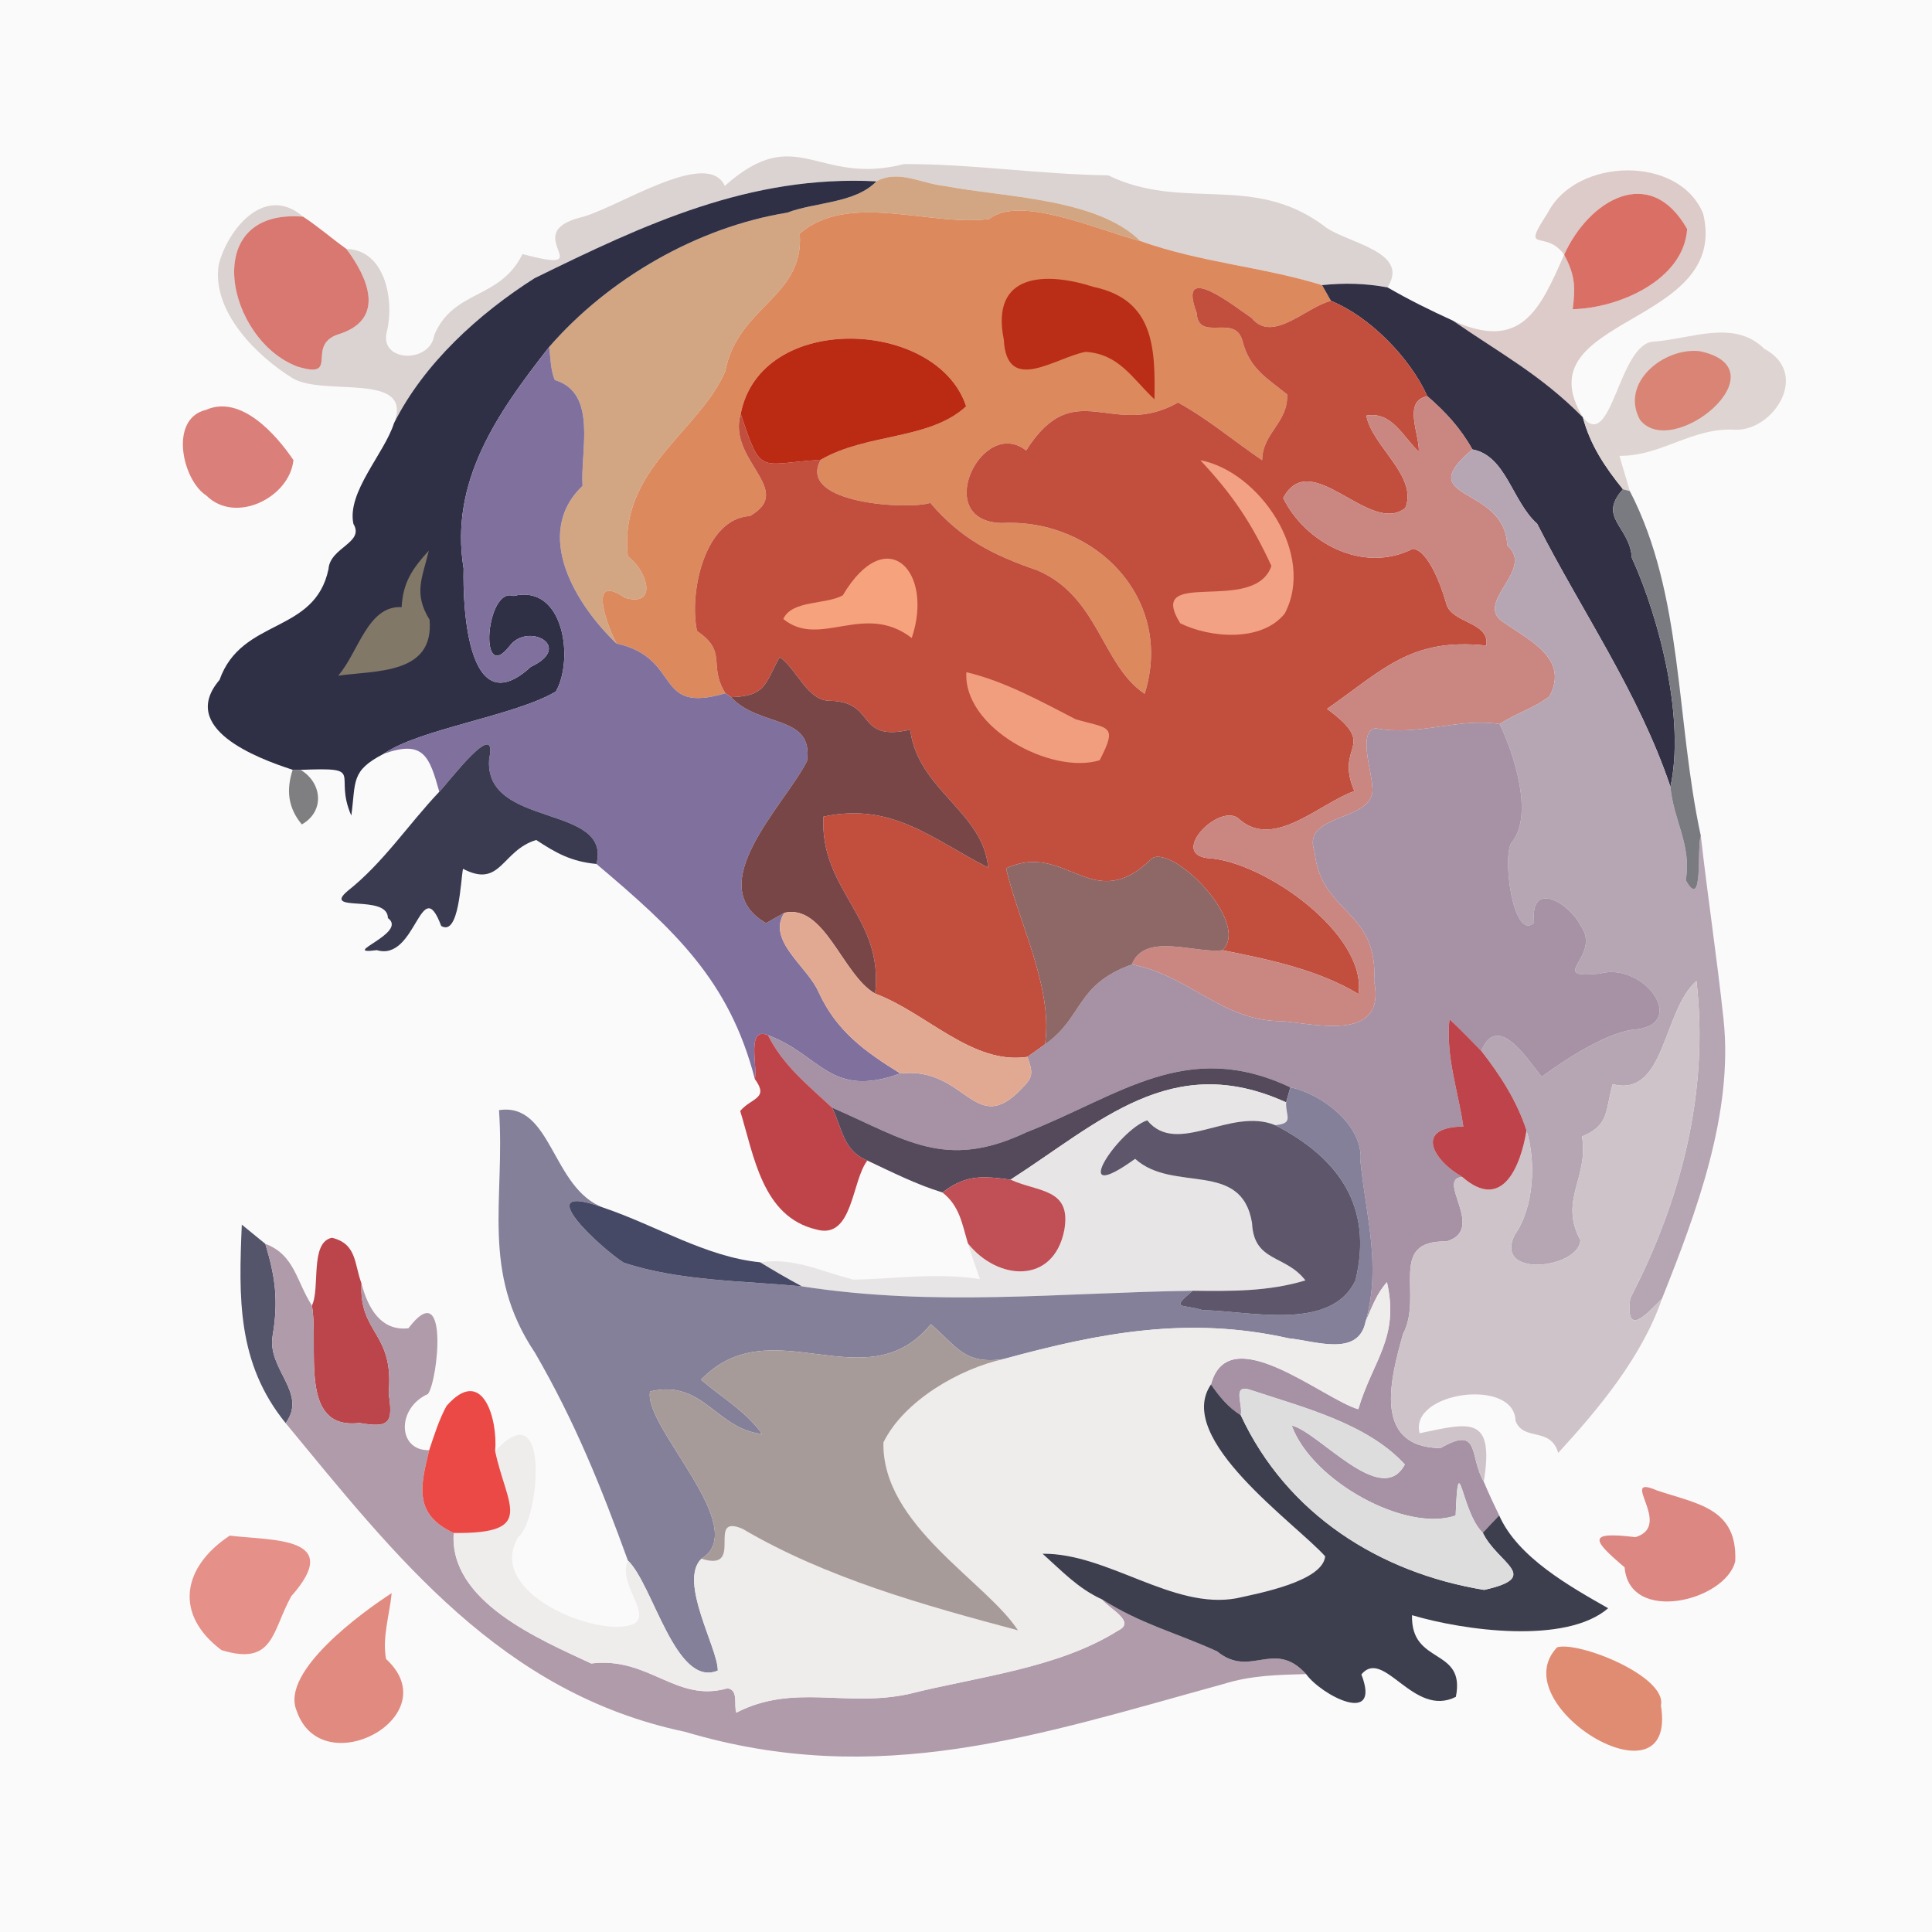 <?xml version="1.0" encoding="UTF-8" standalone="no"?>
<!DOCTYPE svg PUBLIC "-//W3C//DTD SVG 1.1//EN" "http://www.w3.org/Graphics/SVG/1.1/DTD/svg11.dtd">
<svg xmlns="http://www.w3.org/2000/svg" version="1.1" viewBox="0 0 256 256" width="256.0pt" height="256.0pt">
<path d="M 0.00 0.00 L 256.00 0.00 L 256.00 256.00 L 0.00 256.00 L 0.00 0.00 Z" fill="#fbfafa" />
<path d="M 119.78 21.74 C 128.89 21.71 137.75 23.12 146.84 23.23 C 156.74 28.04 165.85 22.94 175.27 29.81 C 178.01 32.19 187.01 33.17 183.85 38.08 C 180.87 37.54 178.19 37.47 175.18 37.78 C 167.21 35.33 159.16 34.80 151.10 31.94 C 145.35 26.21 132.94 26.15 125.18 24.64 C 122.03 24.32 119.06 22.42 116.13 24.03 C 99.36 23.16 85.45 29.69 70.82 36.87 C 63.48 41.54 56.17 48.14 52.20 56.09 C 54.88 49.19 42.99 52.57 38.81 50.14 C 34.00 47.18 27.97 41.20 28.99 35.02 C 30.21 30.36 35.08 24.33 40.16 28.71 C 26.27 27.57 30.03 45.09 39.43 48.58 C 45.28 50.36 40.20 45.57 45.14 44.20 C 51.14 42.14 48.68 36.68 45.90 32.99 C 51.13 33.10 52.30 39.99 51.23 44.06 C 50.34 48.05 57.02 48.13 57.53 44.43 C 60.07 38.31 66.22 39.78 69.23 33.67 C 79.99 36.50 68.54 31.01 76.85 28.83 C 81.46 27.80 93.69 19.49 96.04 24.63 C 105.66 16.07 108.25 24.70 119.78 21.74 Z" fill="#dad3d1" />
<path d="M 225.68 28.32 C 229.28 43.37 201.61 41.82 209.74 55.30 C 204.13 49.63 198.83 46.86 192.52 42.49 C 201.57 46.60 204.04 41.07 207.26 33.75 C 208.69 36.44 208.77 37.98 208.39 40.97 C 214.51 40.84 223.11 37.10 223.56 30.35 C 218.61 21.60 210.50 26.56 207.26 33.75 C 204.73 30.21 201.39 33.90 205.12 28.15 C 208.86 20.90 222.47 20.48 225.68 28.32 Z" fill="#dccbc8" />
<path d="M 125.18 24.64 C 132.94 26.15 145.35 26.21 151.10 31.94 C 145.37 30.45 135.16 25.79 131.06 29.02 C 123.22 30.06 112.52 25.34 105.97 30.94 C 106.60 39.42 97.77 40.55 96.12 49.13 C 92.75 57.17 81.89 62.16 83.20 73.74 C 85.66 75.46 87.33 80.51 82.82 79.22 C 77.71 75.70 80.52 83.06 81.68 85.26 C 76.42 80.26 70.48 70.79 77.19 64.38 C 76.88 59.82 79.23 52.06 73.52 50.36 C 72.94 49.02 72.96 47.40 72.77 45.97 C 80.65 36.90 92.41 30.11 104.30 28.18 C 108.05 26.76 113.30 26.96 116.13 24.03 C 119.06 22.42 122.03 24.32 125.18 24.64 Z" fill="#d2a683" />
<path d="M 116.13 24.03 C 113.30 26.96 108.05 26.76 104.30 28.18 C 92.41 30.11 80.65 36.90 72.77 45.97 C 65.90 54.74 59.54 63.81 61.43 75.32 C 61.30 80.41 61.96 96.07 70.33 88.36 C 76.10 85.66 69.95 82.41 67.55 85.57 C 63.36 91.00 64.40 77.68 68.04 78.97 C 74.80 77.34 76.05 87.50 73.65 91.63 C 68.19 94.88 55.61 96.57 50.85 99.88 C 46.45 102.15 47.17 103.51 46.55 108.07 C 44.10 102.45 48.63 101.66 39.83 102.01 L 38.78 102.00 C 33.92 100.43 23.64 96.48 29.09 90.09 C 32.02 81.81 41.71 84.08 43.53 75.40 C 43.73 72.51 48.34 71.94 46.83 69.42 C 45.93 65.22 50.94 60.08 52.20 56.09 C 56.17 48.14 63.48 41.54 70.82 36.87 C 85.45 29.69 99.36 23.16 116.13 24.03 Z" fill="#2f3046" />
<path d="M 223.56 30.35 C 223.11 37.10 214.51 40.84 208.39 40.97 C 208.77 37.98 208.69 36.44 207.26 33.75 C 210.50 26.56 218.61 21.60 223.56 30.35 Z" fill="#da6f65" />
<path d="M 151.10 31.94 C 159.16 34.80 167.21 35.33 175.18 37.78 C 175.57 38.48 175.96 39.17 176.36 39.87 C 173.10 40.64 168.62 45.56 165.86 42.14 C 163.69 40.70 155.89 34.41 158.56 41.44 C 158.78 45.46 163.70 41.42 164.65 45.23 C 165.59 48.86 167.85 50.09 170.55 52.26 C 170.72 56.00 167.29 57.32 167.24 60.98 C 163.55 58.47 160.00 55.48 156.10 53.34 C 147.33 58.30 142.45 49.49 135.97 59.69 C 130.09 55.08 123.33 69.16 132.79 69.30 C 145.20 68.67 155.63 79.47 151.67 91.93 C 145.98 88.14 145.59 79.01 137.42 75.56 C 131.63 73.57 127.32 71.41 123.27 66.63 C 120.56 67.57 105.46 66.81 108.75 60.92 C 114.89 57.36 123.15 58.34 128.02 53.84 C 124.20 42.21 100.79 41.21 98.15 54.84 C 96.31 60.99 105.49 64.92 99.36 68.38 C 93.37 68.70 91.27 78.58 92.36 83.61 C 96.51 86.44 93.76 88.04 96.12 91.86 C 86.47 94.70 90.50 87.23 81.68 85.26 C 80.52 83.06 77.71 75.70 82.82 79.22 C 87.33 80.51 85.66 75.46 83.20 73.74 C 81.89 62.16 92.75 57.17 96.12 49.13 C 97.77 40.55 106.60 39.42 105.97 30.94 C 112.52 25.34 123.22 30.06 131.06 29.02 C 135.16 25.79 145.37 30.45 151.10 31.94 Z" fill="#dc895e" />
<path d="M 40.16 28.71 C 42.15 30.01 43.96 31.60 45.90 32.99 C 48.68 36.68 51.14 42.14 45.14 44.20 C 40.20 45.57 45.28 50.36 39.43 48.58 C 30.03 45.09 26.27 27.57 40.16 28.71 Z" fill="#d97771" />
<path d="M 144.91 38.02 C 152.90 39.71 153.09 46.05 152.97 52.91 C 150.04 50.16 148.31 46.91 143.85 46.62 C 139.81 47.38 133.39 52.35 133.01 44.99 C 131.21 36.11 138.63 35.99 144.91 38.02 Z" fill="#ba2d16" />
<path d="M 183.85 38.08 C 186.66 39.71 189.56 41.14 192.52 42.49 C 198.83 46.86 204.13 49.63 209.74 55.30 C 210.72 58.99 212.68 61.90 215.05 64.83 C 211.63 68.63 215.95 69.69 216.23 73.92 C 220.04 82.29 223.26 95.50 221.34 104.25 C 217.10 91.68 209.62 81.07 203.68 69.40 C 200.35 66.43 199.57 60.38 195.10 59.55 C 193.50 56.71 191.58 54.62 189.13 52.50 C 186.87 47.46 181.51 41.94 176.36 39.87 C 175.96 39.17 175.57 38.48 175.18 37.78 C 178.19 37.47 180.87 37.54 183.85 38.08 Z" fill="#313045" />
<path d="M 165.86 42.14 C 168.62 45.56 173.10 40.64 176.36 39.87 C 181.51 41.94 186.87 47.46 189.13 52.50 C 185.82 53.13 188.12 57.58 188.00 59.85 C 185.89 57.88 184.43 54.47 181.05 55.07 C 181.76 59.10 187.93 63.08 186.21 67.31 C 181.53 71.06 173.70 59.08 170.03 65.99 C 172.97 71.96 180.65 76.05 187.19 72.72 C 189.28 72.88 191.03 77.85 191.57 79.74 C 192.12 82.71 197.40 82.22 196.95 85.54 C 186.93 84.47 183.29 88.74 175.84 93.93 C 182.81 99.06 176.76 98.55 179.46 104.82 C 174.76 106.52 168.93 112.47 164.34 108.67 C 161.92 105.93 154.66 113.23 160.16 113.72 C 167.46 114.14 181.17 123.76 180.01 131.72 C 174.66 128.48 168.09 127.13 162.00 125.91 C 165.70 122.27 155.60 112.08 152.69 113.70 C 144.75 121.54 141.30 111.35 133.31 115.06 C 134.94 122.18 139.58 130.88 138.47 138.38 C 137.69 138.93 136.91 139.48 136.14 140.04 C 128.83 141.14 122.73 134.17 115.96 131.66 C 117.15 121.49 108.61 118.04 109.11 108.21 C 118.23 106.26 123.52 111.18 130.93 114.96 C 130.35 107.63 121.60 104.66 120.61 96.69 C 113.27 98.34 116.21 93.00 110.04 92.86 C 106.97 92.91 105.68 88.74 103.31 87.06 C 101.35 90.58 101.54 92.24 96.87 92.38 L 96.12 91.86 C 93.76 88.04 96.51 86.44 92.36 83.61 C 91.27 78.58 93.37 68.70 99.36 68.38 C 105.49 64.92 96.31 60.99 98.15 54.84 C 100.92 63.11 100.45 61.46 108.75 60.92 C 105.46 66.81 120.56 67.57 123.27 66.63 C 127.32 71.41 131.63 73.57 137.42 75.56 C 145.59 79.01 145.98 88.14 151.67 91.93 C 155.63 79.47 145.20 68.67 132.79 69.30 C 123.33 69.16 130.09 55.08 135.97 59.69 C 142.45 49.49 147.33 58.30 156.10 53.34 C 160.00 55.48 163.55 58.47 167.24 60.98 C 167.29 57.32 170.72 56.00 170.55 52.26 C 167.85 50.09 165.59 48.86 164.65 45.23 C 163.70 41.42 158.78 45.46 158.56 41.44 C 155.89 34.41 163.69 40.70 165.86 42.14 Z" fill="#c24e3e" />
<path d="M 233.78 46.22 C 239.87 49.45 235.11 57.00 230.02 56.95 C 224.26 56.55 220.18 60.47 214.59 60.40 C 215.02 61.97 215.53 63.51 215.96 65.07 L 215.05 64.83 C 212.68 61.90 210.72 58.99 209.74 55.30 C 213.58 59.96 214.46 45.47 219.14 45.26 C 224.03 44.93 229.80 42.24 233.78 46.22 Z" fill="#ded5d2" />
<path d="M 128.02 53.84 C 123.15 58.34 114.89 57.36 108.75 60.92 C 100.45 61.46 100.92 63.11 98.15 54.84 C 100.79 41.21 124.20 42.21 128.02 53.84 Z" fill="#bb2a13" />
<path d="M 72.77 45.97 C 72.96 47.40 72.94 49.02 73.52 50.36 C 79.23 52.06 76.88 59.82 77.19 64.38 C 70.48 70.79 76.42 80.26 81.68 85.26 C 90.50 87.23 86.47 94.70 96.12 91.86 L 96.87 92.38 C 100.66 96.47 107.84 94.62 106.93 100.85 C 103.98 106.69 92.82 117.29 101.50 122.32 C 102.31 121.87 103.12 121.41 103.93 120.95 C 101.54 124.64 107.05 128.11 108.47 131.46 C 110.85 136.64 114.60 139.33 119.30 142.24 C 109.98 145.63 108.77 139.75 101.77 137.18 C 98.84 135.91 100.43 141.42 100.02 142.98 C 96.65 129.90 89.34 123.19 79.03 114.48 C 81.12 106.46 64.04 109.80 64.82 100.54 C 66.05 94.80 59.30 103.85 58.21 104.91 C 56.90 100.27 56.17 97.98 50.85 99.88 C 55.61 96.57 68.19 94.88 73.65 91.63 C 76.05 87.50 74.80 77.34 68.04 78.97 C 64.40 77.68 63.36 91.00 67.55 85.57 C 69.95 82.41 76.10 85.66 70.33 88.36 C 61.96 96.07 61.30 80.41 61.43 75.32 C 59.54 63.81 65.90 54.74 72.77 45.97 Z" fill="#80709e" />
<path d="M 225.25 46.54 C 236.40 48.90 221.60 61.11 217.31 55.63 C 214.61 50.73 220.49 45.97 225.25 46.54 Z" fill="#da8475" />
<path d="M 189.13 52.50 C 191.58 54.62 193.50 56.71 195.10 59.55 C 186.84 66.48 199.41 64.17 199.72 72.28 C 203.54 75.59 194.91 79.96 199.41 82.57 C 202.71 84.89 207.96 87.33 205.30 92.28 C 203.34 93.80 200.79 94.55 198.71 95.94 C 193.13 95.08 188.05 97.59 182.27 96.50 C 179.87 96.87 181.82 102.37 181.81 104.07 C 182.71 109.02 172.31 107.53 174.18 112.81 C 175.02 121.20 182.65 120.43 182.08 129.99 C 183.69 137.98 174.77 135.77 169.94 135.31 C 161.99 135.37 157.69 129.30 149.98 127.79 C 151.66 123.43 158.47 126.40 162.00 125.91 C 168.09 127.13 174.66 128.48 180.01 131.72 C 181.17 123.76 167.46 114.14 160.16 113.72 C 154.66 113.23 161.92 105.93 164.34 108.67 C 168.93 112.47 174.76 106.52 179.46 104.82 C 176.76 98.55 182.81 99.06 175.84 93.93 C 183.29 88.74 186.93 84.47 196.95 85.54 C 197.40 82.22 192.12 82.71 191.57 79.74 C 191.03 77.85 189.28 72.88 187.19 72.72 C 180.65 76.05 172.97 71.96 170.03 65.99 C 173.70 59.08 181.53 71.06 186.21 67.31 C 187.93 63.08 181.76 59.10 181.05 55.07 C 184.43 54.47 185.89 57.88 188.00 59.85 C 188.12 57.58 185.82 53.13 189.13 52.50 Z" fill="#ca8681" />
<path d="M 27.32 54.30 C 31.92 52.28 36.59 57.57 38.88 60.96 C 38.40 65.90 31.20 69.53 27.33 65.65 C 24.19 63.67 22.32 55.47 27.32 54.30 Z" fill="#db7f7a" />
<path d="M 195.10 59.55 C 199.57 60.38 200.35 66.43 203.68 69.40 C 209.62 81.07 217.10 91.68 221.34 104.25 C 221.74 108.73 224.18 112.00 223.37 116.63 C 225.78 120.96 224.80 112.03 225.37 110.77 C 226.28 118.85 227.51 126.93 228.37 134.99 C 229.73 147.44 224.79 160.64 220.21 172.11 C 218.35 173.92 215.32 177.48 216.02 172.03 C 222.74 159.03 226.48 144.80 224.79 129.97 C 220.26 133.99 220.69 145.44 213.69 143.66 C 212.70 146.99 213.34 149.09 209.62 150.59 C 210.54 156.11 206.54 159.04 209.41 164.32 C 209.26 168.05 197.92 169.48 200.68 163.66 C 203.28 160.02 203.55 153.91 202.27 149.80 C 200.99 145.86 198.80 142.49 196.28 139.25 C 198.45 133.94 202.51 140.56 204.29 142.67 C 207.52 140.30 212.51 137.06 216.27 136.44 C 223.98 136.01 217.92 127.37 212.00 129.01 C 204.61 129.78 212.44 126.71 209.41 122.61 C 207.99 119.71 202.67 116.45 203.28 122.28 C 200.41 124.85 198.91 112.75 200.43 111.46 C 203.20 107.80 200.58 99.80 198.71 95.94 C 200.79 94.55 203.34 93.80 205.30 92.28 C 207.96 87.33 202.71 84.89 199.41 82.57 C 194.91 79.96 203.54 75.59 199.72 72.28 C 199.41 64.17 186.84 66.48 195.10 59.55 Z" fill="#b6a6b4" />
<path d="M 159.05 60.98 C 166.87 62.48 174.37 73.41 170.24 81.29 C 167.18 85.12 160.35 84.54 156.39 82.59 C 151.66 75.00 166.21 81.57 168.47 74.99 C 165.80 69.23 163.36 65.60 159.05 60.98 Z" fill="#f2a184" />
<path d="M 215.05 64.83 L 215.96 65.07 C 223.08 78.81 222.02 95.31 225.37 110.77 C 224.80 112.03 225.78 120.96 223.37 116.63 C 224.18 112.00 221.74 108.73 221.34 104.25 C 223.26 95.50 220.04 82.29 216.23 73.92 C 215.95 69.69 211.63 68.63 215.05 64.83 Z" fill="#7a7b81" />
<path d="M 56.82 72.96 C 55.95 76.64 54.76 78.60 56.92 82.12 C 57.55 89.39 49.84 88.82 44.81 89.53 C 47.52 86.42 48.71 80.21 53.22 80.45 C 53.39 77.16 54.66 75.33 56.82 72.96 Z" fill="#827868" />
<path d="M 120.81 84.54 C 114.51 79.68 108.64 86.00 103.79 82.02 C 104.91 79.50 109.40 80.14 111.67 78.89 C 117.49 69.09 123.79 75.72 120.81 84.54 Z" fill="#f6a27d" />
<path d="M 103.31 87.06 C 105.68 88.74 106.97 92.91 110.04 92.86 C 116.21 93.00 113.27 98.34 120.61 96.69 C 121.60 104.66 130.35 107.63 130.93 114.96 C 123.52 111.18 118.23 106.26 109.11 108.21 C 108.61 118.04 117.15 121.49 115.96 131.66 C 111.63 129.20 109.29 119.73 103.93 120.95 C 103.12 121.41 102.31 121.87 101.50 122.32 C 92.82 117.29 103.98 106.69 106.93 100.85 C 107.84 94.62 100.66 96.47 96.87 92.38 C 101.54 92.24 101.35 90.58 103.31 87.06 Z" fill="#794647" />
<path d="M 128.05 89.07 C 133.11 90.26 137.92 92.93 142.52 95.30 C 146.83 96.58 148.20 95.95 145.71 100.74 C 139.26 102.70 127.59 96.41 128.05 89.07 Z" fill="#f19e7f" />
<path d="M 198.71 95.94 C 200.58 99.80 203.20 107.80 200.43 111.46 C 198.91 112.75 200.41 124.85 203.28 122.28 C 202.67 116.45 207.99 119.71 209.41 122.61 C 212.44 126.71 204.61 129.78 212.00 129.01 C 217.92 127.37 223.98 136.01 216.27 136.44 C 212.51 137.06 207.52 140.30 204.29 142.67 C 202.51 140.56 198.45 133.94 196.28 139.25 C 194.88 137.84 193.52 136.39 192.06 135.05 C 191.56 140.04 193.19 144.44 193.90 149.27 C 187.35 149.34 189.85 153.74 193.76 155.95 C 190.15 156.19 197.04 162.99 191.62 164.50 C 183.79 164.34 188.63 171.64 185.91 176.75 C 184.30 182.53 181.74 191.73 190.87 191.89 C 196.21 188.78 194.63 192.99 196.61 196.33 C 197.23 197.85 197.94 199.32 198.65 200.80 C 197.92 201.56 197.19 202.33 196.48 203.10 C 193.59 200.36 193.26 191.26 192.88 200.81 C 186.31 203.09 173.86 196.30 171.16 188.89 C 174.80 189.76 183.06 199.90 186.15 194.05 C 181.20 188.63 172.70 186.49 165.85 184.22 C 163.15 183.26 164.71 185.97 164.41 187.52 C 162.71 186.46 161.60 185.07 160.46 183.45 C 162.81 174.67 175.30 185.38 179.98 186.73 C 181.89 180.28 185.46 177.28 183.78 169.89 C 182.40 171.42 181.78 173.24 180.96 175.07 C 183.03 167.78 181.02 161.24 180.27 153.93 C 180.76 149.18 175.18 144.95 170.98 144.08 C 157.19 137.57 148.36 145.20 136.01 150.03 C 125.22 155.15 119.95 150.98 110.25 146.76 C 107.05 143.77 103.78 141.19 101.77 137.18 C 108.77 139.75 109.98 145.63 119.30 142.24 C 127.95 141.26 129.15 150.79 135.32 144.30 C 136.98 142.69 136.86 142.12 136.14 140.04 C 136.91 139.48 137.69 138.93 138.47 138.38 C 143.61 134.76 142.46 130.50 149.98 127.79 C 157.69 129.30 161.99 135.37 169.94 135.31 C 174.77 135.77 183.69 137.98 182.08 129.99 C 182.65 120.43 175.02 121.20 174.18 112.81 C 172.31 107.53 182.71 109.02 181.81 104.07 C 181.82 102.37 179.87 96.87 182.27 96.50 C 188.05 97.59 193.13 95.08 198.71 95.94 Z" fill="#a691a5" />
<path d="M 64.82 100.54 C 64.04 109.80 81.12 106.46 79.03 114.48 C 75.72 114.16 73.73 113.07 71.05 111.30 C 66.43 112.71 66.40 117.76 61.35 115.12 C 61.04 116.62 60.84 124.14 58.46 122.69 C 55.75 115.46 55.17 127.47 49.93 125.90 C 44.75 126.58 54.14 123.63 51.40 121.65 C 51.38 118.39 42.59 121.01 46.06 118.06 C 50.84 114.27 54.05 109.30 58.21 104.91 C 59.30 103.85 66.05 94.80 64.82 100.54 Z" fill="#3a3b51" />
<path d="M 38.78 102.00 L 39.83 102.01 C 42.72 103.73 43.04 107.53 39.99 109.24 C 38.15 107.02 37.91 104.68 38.78 102.00 Z" fill="#7f7f81" />
<path d="M 162.00 125.91 C 158.47 126.40 151.66 123.43 149.98 127.79 C 142.46 130.50 143.61 134.76 138.47 138.38 C 139.58 130.88 134.94 122.18 133.31 115.06 C 141.30 111.35 144.75 121.54 152.69 113.70 C 155.60 112.08 165.70 122.27 162.00 125.91 Z" fill="#8e6767" />
<path d="M 103.93 120.95 C 109.29 119.73 111.63 129.20 115.96 131.66 C 122.73 134.17 128.83 141.14 136.14 140.04 C 136.86 142.12 136.98 142.69 135.32 144.30 C 129.15 150.79 127.95 141.26 119.30 142.24 C 114.60 139.33 110.85 136.64 108.47 131.46 C 107.05 128.11 101.54 124.64 103.93 120.95 Z" fill="#e2a992" />
<path d="M 224.79 129.97 C 226.48 144.80 222.74 159.03 216.02 172.03 C 215.32 177.48 218.35 173.92 220.21 172.11 C 217.61 179.72 211.86 186.66 206.47 192.52 C 205.45 188.99 201.88 191.05 200.81 188.26 C 200.67 182.49 186.67 184.44 188.11 189.91 C 194.62 188.56 198.07 187.39 196.61 196.33 C 194.63 192.99 196.21 188.78 190.87 191.89 C 181.74 191.73 184.30 182.53 185.91 176.75 C 188.63 171.64 183.79 164.34 191.62 164.50 C 197.04 162.99 190.15 156.19 193.76 155.95 C 199.09 160.62 201.50 154.50 202.27 149.80 C 203.55 153.91 203.28 160.02 200.68 163.66 C 197.92 169.48 209.26 168.05 209.41 164.32 C 206.54 159.04 210.54 156.11 209.62 150.59 C 213.34 149.09 212.70 146.99 213.69 143.66 C 220.69 145.44 220.26 133.99 224.79 129.97 Z" fill="#cfc3ca" />
<path d="M 192.06 135.05 C 193.52 136.39 194.88 137.84 196.28 139.25 C 198.80 142.49 200.99 145.86 202.27 149.80 C 201.50 154.50 199.09 160.62 193.76 155.95 C 189.85 153.74 187.35 149.34 193.90 149.27 C 193.19 144.44 191.56 140.04 192.06 135.05 Z" fill="#be434a" />
<path d="M 101.77 137.18 C 103.78 141.19 107.05 143.77 110.25 146.76 C 111.65 149.59 111.68 152.43 114.93 153.78 C 112.82 156.50 113.03 164.32 108.15 162.91 C 101.01 161.22 99.91 153.16 98.08 147.21 C 99.59 145.42 101.95 145.62 100.02 142.98 C 100.43 141.42 98.84 135.91 101.77 137.18 Z" fill="#bf444a" />
<path d="M 170.98 144.08 C 170.79 144.75 170.60 145.41 170.42 146.07 C 155.22 139.15 145.70 148.74 133.90 156.31 C 130.16 155.81 127.99 155.64 124.88 158.01 C 121.40 156.94 118.21 155.32 114.93 153.78 C 111.68 152.43 111.65 149.59 110.25 146.76 C 119.95 150.98 125.22 155.15 136.01 150.03 C 148.36 145.20 157.19 137.57 170.98 144.08 Z" fill="#554a5c" />
<path d="M 170.42 146.07 C 170.32 147.88 171.53 148.85 168.97 149.09 C 163.01 146.64 155.99 153.30 152.01 148.45 C 148.14 149.75 141.24 160.18 150.41 153.55 C 155.48 158.13 164.51 153.63 165.90 162.05 C 166.14 167.28 170.34 166.21 172.97 169.66 C 168.06 171.15 163.11 171.09 158.04 171.03 C 140.31 171.29 123.97 173.19 106.26 170.45 C 104.38 169.44 102.54 168.37 100.72 167.26 C 105.31 166.59 108.85 168.51 113.11 169.56 C 118.74 169.44 124.20 168.60 129.84 169.49 C 129.32 167.91 128.72 166.37 128.26 164.77 C 132.23 169.73 139.62 170.22 141.03 162.97 C 141.99 157.43 137.60 158.00 133.90 156.31 C 145.70 148.74 155.22 139.15 170.42 146.07 Z" fill="#e8e5e6" />
<path d="M 170.98 144.08 C 175.18 144.95 180.76 149.18 180.27 153.93 C 181.02 161.24 183.03 167.78 180.96 175.07 C 180.03 179.90 174.19 177.65 170.80 177.34 C 157.55 174.36 145.87 176.56 133.02 180.07 C 127.78 180.88 126.79 178.39 123.34 175.46 C 114.72 185.95 102.22 173.13 92.88 182.82 C 95.69 185.21 98.82 186.99 100.99 190.01 C 94.85 189.36 93.22 182.71 86.14 184.37 C 85.18 189.02 99.66 202.45 92.94 206.54 C 89.85 209.55 95.15 218.40 95.11 221.36 C 89.52 223.71 86.54 209.95 83.20 206.78 C 79.65 197.02 76.24 188.49 70.89 179.25 C 63.62 168.42 66.96 158.97 66.12 147.10 C 73.16 146.02 73.08 157.51 79.98 160.03 C 69.74 156.32 79.67 165.44 82.65 167.31 C 90.05 169.77 98.59 169.71 106.26 170.45 C 123.97 173.19 140.31 171.29 158.04 171.03 C 155.02 173.60 156.58 172.73 159.36 173.60 C 165.50 173.68 176.40 176.52 179.61 169.63 C 181.98 159.85 177.35 153.43 168.97 149.09 C 171.53 148.85 170.32 147.88 170.42 146.07 C 170.60 145.41 170.79 144.75 170.98 144.08 Z" fill="#848099" />
<path d="M 152.01 148.45 C 155.99 153.30 163.01 146.64 168.97 149.09 C 177.35 153.43 181.98 159.85 179.61 169.63 C 176.40 176.52 165.50 173.68 159.36 173.60 C 156.58 172.73 155.02 173.60 158.04 171.03 C 163.11 171.09 168.06 171.15 172.97 169.66 C 170.34 166.21 166.14 167.28 165.90 162.05 C 164.51 153.63 155.48 158.13 150.41 153.55 C 141.24 160.18 148.14 149.75 152.01 148.45 Z" fill="#5e566a" />
<path d="M 133.90 156.31 C 137.60 158.00 141.99 157.43 141.03 162.97 C 139.62 170.22 132.23 169.73 128.26 164.77 C 127.47 162.15 127.17 159.81 124.88 158.01 C 127.99 155.64 130.16 155.81 133.90 156.31 Z" fill="#c04f56" />
<path d="M 79.98 160.03 C 86.93 162.38 93.51 166.54 100.72 167.26 C 102.54 168.37 104.38 169.44 106.26 170.45 C 98.59 169.71 90.05 169.77 82.65 167.31 C 79.67 165.44 69.74 156.32 79.98 160.03 Z" fill="#464965" />
<path d="M 32.04 162.27 C 33.09 163.11 34.11 163.98 35.16 164.82 C 36.51 169.28 36.90 172.41 36.12 177.02 C 35.39 181.48 40.81 184.55 37.85 188.57 C 31.40 180.63 31.63 171.96 32.04 162.27 Z" fill="#54556b" />
<path d="M 43.99 164.01 C 47.29 164.82 46.92 167.42 47.90 170.07 C 47.57 176.82 52.26 176.49 51.50 184.63 C 52.10 188.53 51.63 189.26 47.62 188.55 C 39.46 189.52 42.31 178.57 41.33 172.99 C 42.46 170.69 41.02 164.60 43.99 164.01 Z" fill="#bb454b" />
<path d="M 35.16 164.82 C 39.03 166.25 39.25 169.76 41.33 172.99 C 42.31 178.57 39.46 189.52 47.62 188.55 C 51.63 189.26 52.10 188.53 51.50 184.63 C 52.26 176.49 47.57 176.82 47.90 170.07 C 48.75 173.34 50.50 176.42 54.12 176.00 C 59.53 168.86 58.04 182.91 56.71 184.71 C 52.52 186.57 52.67 192.28 56.87 192.15 C 55.68 197.01 54.81 200.65 60.12 203.13 C 59.49 212.20 71.45 217.20 78.34 220.42 C 86.01 219.47 89.57 225.68 96.39 223.71 C 97.89 223.92 97.21 225.84 97.56 226.94 C 105.13 223.02 112.08 226.27 120.40 224.47 C 129.46 222.18 140.20 221.08 148.15 216.06 C 150.64 214.86 146.84 213.11 146.01 211.92 C 151.25 215.23 155.58 216.24 161.27 218.81 C 165.70 222.45 168.81 217.12 173.07 221.83 C 169.29 221.92 165.72 222.00 162.08 223.15 C 137.61 229.87 116.47 237.14 90.76 229.47 C 66.43 224.37 52.38 206.18 37.85 188.57 C 40.81 184.55 35.39 181.48 36.12 177.02 C 36.90 172.41 36.51 169.28 35.16 164.82 Z" fill="#b09baa" />
<path d="M 183.78 169.89 C 185.46 177.28 181.89 180.28 179.98 186.73 C 175.30 185.38 162.81 174.67 160.46 183.45 C 155.54 190.62 171.70 201.86 175.59 206.22 C 175.27 209.55 166.77 211.13 163.84 211.78 C 155.40 213.33 146.78 205.78 138.15 205.88 C 140.70 208.16 142.85 210.48 146.01 211.92 C 146.84 213.11 150.64 214.86 148.15 216.06 C 140.20 221.08 129.46 222.18 120.40 224.47 C 112.08 226.27 105.13 223.02 97.56 226.94 C 97.21 225.84 97.89 223.92 96.39 223.71 C 89.57 225.68 86.01 219.47 78.34 220.42 C 71.45 217.20 59.49 212.20 60.12 203.13 C 71.18 203.25 67.13 199.55 65.61 192.28 C 73.06 184.12 71.44 201.57 68.67 203.67 C 64.59 210.56 76.98 215.95 82.24 215.54 C 88.04 215.21 81.57 210.34 83.20 206.78 C 86.54 209.95 89.52 223.71 95.11 221.36 C 95.15 218.40 89.85 209.55 92.94 206.54 C 98.83 208.40 93.42 200.43 98.41 202.59 C 109.48 209.10 122.46 212.72 134.89 216.03 C 130.65 209.52 116.84 202.09 117.06 191.13 C 119.76 185.63 127.10 181.37 133.02 180.07 C 145.87 176.56 157.55 174.36 170.80 177.34 C 174.19 177.65 180.03 179.90 180.96 175.07 C 181.78 173.24 182.40 171.42 183.78 169.89 Z" fill="#efecec" />
<path d="M 123.34 175.46 C 126.79 178.39 127.78 180.88 133.02 180.07 C 127.10 181.37 119.76 185.63 117.06 191.13 C 116.84 202.09 130.65 209.52 134.89 216.03 C 122.46 212.72 109.48 209.10 98.41 202.59 C 93.42 200.43 98.83 208.40 92.94 206.54 C 99.66 202.45 85.18 189.02 86.14 184.37 C 93.22 182.71 94.85 189.36 100.99 190.01 C 98.82 186.99 95.69 185.21 92.88 182.82 C 102.22 173.13 114.72 185.95 123.34 175.46 Z" fill="#a79b9a" />
<path d="M 65.61 192.28 C 67.13 199.55 71.18 203.25 60.12 203.13 C 54.81 200.65 55.68 197.01 56.87 192.15 C 57.53 190.19 58.17 188.11 59.17 186.29 C 63.97 180.82 65.98 188.10 65.61 192.28 Z" fill="#eb4946" />
<path d="M 160.46 183.45 C 161.60 185.07 162.71 186.46 164.41 187.52 C 170.50 200.63 182.80 208.40 196.65 210.67 C 204.43 208.94 198.43 207.17 196.48 203.10 C 197.19 202.33 197.92 201.56 198.65 200.80 C 201.09 206.35 208.03 210.22 213.09 213.10 C 207.48 217.94 193.93 216.05 187.10 214.02 C 186.92 220.71 194.23 218.23 192.91 224.84 C 187.30 227.69 183.37 218.27 180.39 221.87 C 183.07 228.80 175.06 224.61 173.07 221.83 C 168.81 217.12 165.70 222.45 161.27 218.81 C 155.58 216.24 151.25 215.23 146.01 211.92 C 142.85 210.48 140.70 208.16 138.15 205.88 C 146.78 205.78 155.40 213.33 163.84 211.78 C 166.77 211.13 175.27 209.55 175.59 206.22 C 171.70 201.86 155.54 190.62 160.46 183.45 Z" fill="#3e3f4e" />
<path d="M 165.85 184.22 C 172.70 186.49 181.20 188.63 186.15 194.05 C 183.06 199.90 174.80 189.76 171.16 188.89 C 173.86 196.30 186.31 203.09 192.88 200.81 C 193.26 191.26 193.59 200.36 196.48 203.10 C 198.43 207.17 204.43 208.94 196.65 210.67 C 182.80 208.40 170.50 200.63 164.41 187.52 C 164.71 185.97 163.15 183.26 165.85 184.22 Z" fill="#dedddd" />
<path d="M 219.58 197.50 C 224.90 199.29 230.23 199.81 229.93 206.87 C 228.66 212.14 215.90 215.27 215.27 207.68 C 210.97 204.03 210.24 202.90 216.70 203.68 C 221.85 202.15 214.26 195.21 219.58 197.50 Z" fill="#dc8781" />
<path d="M 30.44 203.48 C 36.11 204.16 45.64 203.57 38.60 211.50 C 36.02 216.13 36.32 220.79 29.35 218.65 C 23.01 213.89 24.17 207.63 30.44 203.48 Z" fill="#e59089" />
<path d="M 51.90 211.10 C 51.63 213.89 50.61 217.06 51.16 219.83 C 59.44 227.44 42.62 236.45 39.30 226.67 C 37.13 221.50 48.02 213.60 51.90 211.10 Z" fill="#e18a80" />
<path d="M 206.34 218.27 C 209.26 217.46 220.92 222.14 220.08 225.98 C 222.37 240.07 198.94 225.94 206.34 218.27 Z" fill="#df8c73" />
</svg>